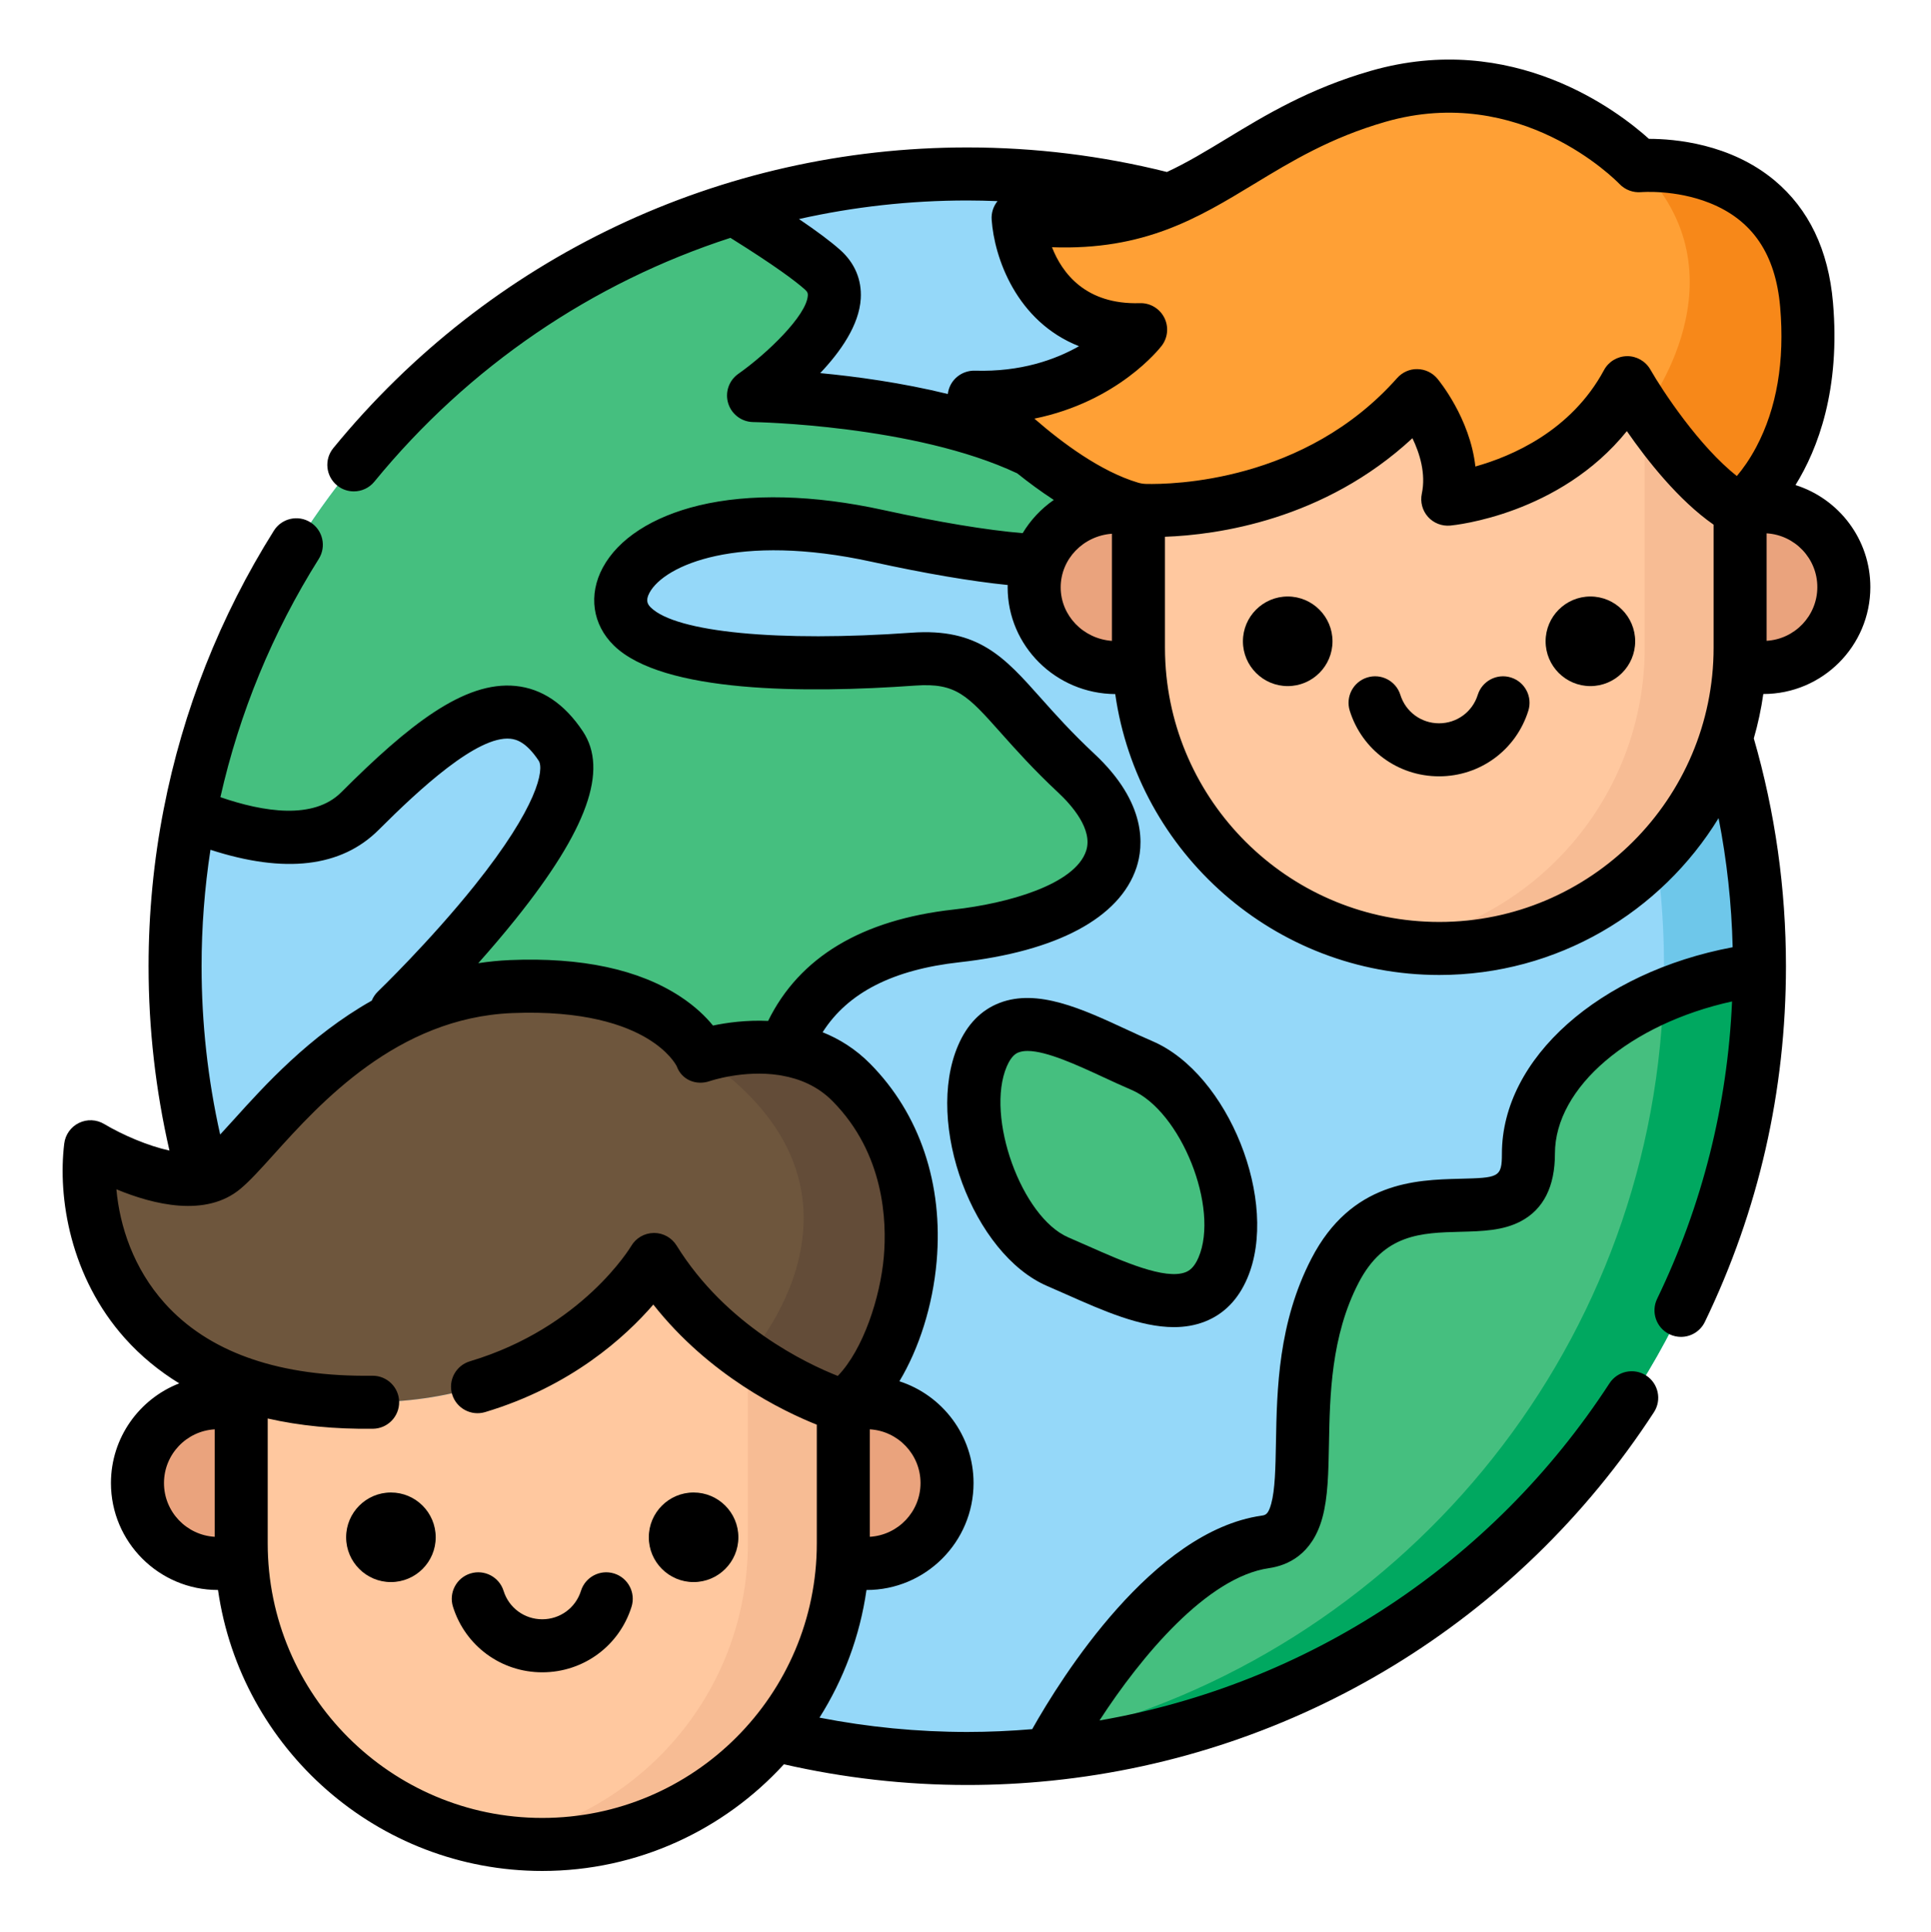 <!-- icon666.com - MILLIONS vector ICONS FREE --><svg viewBox="-22 -21 681 681.334" xmlns="http://www.w3.org/2000/svg"><path d="m598.5 319.711c0 154.293-125.082 279.375-279.375 279.375s-279.375-125.082-279.375-279.375c0-154.293 125.082-279.375 279.375-279.375s279.375 125.082 279.375 279.375zm0 0" fill="#95d8f9"></path><path d="m236.863 52.652c12.973 7.984 25.043 15.965 31.199 21.438 17.223 15.305-24.312 44.391-24.312 44.391s76.789 1.082 112.355 28.109c27.293 20.73 31.109 43.199-68.637 21.379-72.906-15.953-102.152 16.668-86.43 31.977 15.715 15.309 72.305 13.398 99.094 11.48 26.789-1.914 28.703 13.398 57.406 40.188 28.703 26.793 9.566 51.664-42.176 57.406-51.746 5.742-63.07 36.359-64.98 61.238-1.918 24.879 11.48 32.527 17.223 51.664 5.738 19.141 1.91 51.668-22.965 63.148-24.879 11.484-57.406-26.785-66.789-36.352-9.375-9.574-9.754-55.5-15.496-68.895-5.742-13.391-44.59-44.449-44.59-44.449s73.293-70.367 57.984-93.328c-15.309-22.965-36.359-11.48-70.801 22.961-13.977 13.977-37.277 10.309-60.027 1.016 19.762-101.516 94.48-183.387 191.941-213.371zm0 0" fill="#45bf7f"></path><path d="m319.125 40.336c-5.652 0-11.258.191-16.828.516 146.457 8.711 262.543 130.215 262.543 278.859 0 148.641-116.086 270.152-262.543 278.855 5.57.332 11.176.52 16.828.52 154.293 0 279.375-125.082 279.375-279.375 0-154.293-125.082-279.375-279.375-279.375zm0 0" fill="#6ec7ea"></path><path d="m448.832 427.051c22.203-42.816 68.195-4.758 68.195-41.234 0-32.254 37.562-59.145 81.457-64.852-.637 144.039-110.262 262.344-250.672 276.664.039-.039 35.996-69.078 76.371-74.906 24.324-3.52 2.445-52.852 24.648-95.672zm0 0" fill="#45bf7f"></path><path d="m564.629 330.047c-4.617 126.988-93.984 232.34-213.234 261.195-2.309 3.961-3.578 6.379-3.582 6.387 140.41-14.32 250.035-132.625 250.672-276.664-11.969 1.559-23.461 4.695-33.855 9.082zm0 0" fill="#00a860"></path><path d="m409.27 426.121c-9.438 22.031-36.117 7.266-58.148-2.176-22.031-9.438-36.094-50.543-26.656-72.578 9.441-22.031 34.27-6.062 56.301 3.379 22.031 9.438 37.945 49.34 28.504 71.375zm0 0" fill="#45bf7f"></path><path d="m208.656 423.121s-28.895 49.441-99.238 50.344c-18.504.238-33.781-2.285-46.355-6.688v56.449c0 58.637 47.535 106.172 106.176 106.172 58.637 0 106.172-47.535 106.172-106.172v-48.402c-.008-.004-42.66-12.805-66.754-51.703zm0 0" fill="#ffc89f"></path><path d="m241.75 457.547v65.68c0 52.906-38.703 96.766-89.348 104.832 5.484.879 11.102 1.34 16.836 1.34 58.633 0 106.172-47.535 106.172-106.172v-48.402c-.004-.004-15.836-4.766-33.66-17.277zm0 0" fill="#f7bc94"></path><path d="m551.91 113.941c-19.969 37.086-63.332 41.082-63.332 41.082 3.992-18.832-10.844-36.516-10.844-36.516-34.945 39.441-84.074 40.766-95.812 40.484-.816-.02-1.625-.098-2.426-.215v48.582c0 58.594 47.496 106.094 106.094 106.094 58.594 0 106.094-47.5 106.094-106.094v-48.484c-20.703-11.555-39.773-44.934-39.773-44.934zm0 0" fill="#ffc89f"></path><path d="m558.027 123.629v83.73c0 52.863-38.676 96.684-89.27 104.754 5.484.875 11.102 1.34 16.832 1.34 58.598 0 106.098-47.5 106.098-106.094v-48.484c-13.555-7.559-26.398-24.465-33.66-35.246zm0 0" fill="#f7bc94"></path><path d="m63.062 523.227v-48.402c-2.609-.789-5.367-1.215-8.227-1.215-15.664 0-28.359 12.695-28.359 28.352 0 15.664 12.695 28.359 28.359 28.359 2.918 0 5.734-.445 8.387-1.262-.105-1.93-.16-3.875-.16-5.832zm0 0" fill="#eaa37d"></path><path d="m275.41 523.227v-48.402c2.602-.789 5.367-1.215 8.227-1.215 15.664 0 28.359 12.695 28.359 28.352 0 15.664-12.695 28.359-28.359 28.359-2.918 0-5.734-.445-8.387-1.262.105-1.93.16-3.875.16-5.832zm0 0" fill="#eaa37d"></path><path d="m208.656 423.121s-23.156 39.625-78.48 48.574c-6.477 1.047-13.391 1.676-20.758 1.77-87.77 1.129-103.219-59.688-99.48-90.082 0 0 32.668 19.555 46.883 7.633 14.211-11.922 45.578-61.801 101.344-64.121 56.246-2.34 67.129 24.484 67.129 24.484s32.535-11.309 52.926 9.281c36.742 37.102 18.836 98.84-2.809 114.164 0 0-42.66-12.797-66.754-51.703zm0 0" fill="#6e563d"></path><path d="m241.75 457.547c17.824 12.512 33.66 17.277 33.66 17.277 21.645-15.328 39.551-77.066 2.809-114.164-20.395-20.59-52.926-9.285-52.926-9.285 70.227 47.5 16.457 106.172 16.457 106.172zm0 0" fill="#634c38"></path><path d="m591.688 207.281v-48.406c2.602-.785 5.359-1.215 8.219-1.215 15.664 0 28.359 12.695 28.359 28.359 0 15.656-12.695 28.355-28.359 28.355-2.918 0-5.734-.441-8.387-1.262.109-1.934.168-3.879.168-5.832zm0 0" fill="#eaa37d"></path><path d="m379.496 207.359v-48.473c-2.52-.699-5.172-1.094-7.922-1.094-15.934 0-28.855 12.676-28.855 28.309 0 15.633 12.922 28.309 28.855 28.309 2.812 0 5.523-.41 8.09-1.145-.105-1.957-.168-3.926-.168-5.906zm0 0" fill="#eaa37d"></path><path d="m591.688 158.875c-20.707-11.555-39.777-44.934-39.777-44.934-19.969 37.086-63.332 41.082-63.332 41.082 3.992-18.832-10.844-36.516-10.844-36.516-34.945 39.441-84.074 40.766-95.812 40.484-1.785-.047-3.547-.328-5.258-.84-27.352-8.152-55.129-39.098-55.129-39.098 39.586 1.188 58.734-23.809 58.734-23.809-40.453 1.195-43.223-39.441-43.223-39.441 61 7.746 73.203-27.375 127-42.848 53.789-15.469 91.875 24.484 91.875 24.484s54.523-5.121 59.195 48.996c4.473 51.727-23.43 72.438-23.43 72.438" fill="#ffa035"></path><path d="m558.027 123.629c7.262 10.781 20.105 27.688 33.66 35.246 0 0 27.902-20.711 23.43-72.441-4.672-54.121-59.195-48.992-59.195-48.992 39.207 38.754 2.105 86.188 2.105 86.188zm0 0" fill="#f78819"></path><path d="m384.445 346.148c-3.07-1.316-6.176-2.746-9.457-4.273-15.27-7.066-31.055-14.371-44.438-9.238-6.539 2.508-11.477 7.57-14.676 15.051-11.828 27.598 5.285 73.594 31.562 84.852 2.188.938 4.422 1.93 6.676 2.926 12.816 5.684 25.961 11.512 37.883 11.512 3.793 0 7.465-.594 10.957-1.965 6.695-2.629 11.711-7.75 14.91-15.211 11.496-26.824-6.621-72.172-33.418-83.652zm16.227 76.285c-1.559 3.648-3.348 4.703-4.555 5.176-7.203 2.828-22.301-3.863-34.422-9.234-2.332-1.031-4.637-2.055-6.895-3.02-16.531-7.086-29.328-42.59-21.738-60.305 1.715-4.004 3.508-4.695 4.184-4.953.898-.348 1.957-.504 3.141-.504 6.758 0 17.695 5.062 26.742 9.254 3.266 1.512 6.633 3.07 9.953 4.488 17.383 7.453 31.051 41.691 23.59 59.098zm0 0"></path><path d="m115.863 505.293c-8.707 0-15.793 7.082-15.793 15.793 0 8.711 7.086 15.797 15.793 15.797 8.711 0 15.797-7.086 15.797-15.797 0-8.711-7.086-15.793-15.797-15.793zm0 0"></path><path d="m222.609 505.293c-8.711 0-15.797 7.082-15.797 15.793 0 8.711 7.086 15.797 15.797 15.797 8.707 0 15.793-7.086 15.793-15.797 0-8.711-7.086-15.793-15.793-15.793zm0 0"></path><path d="m194.598 533.859c-4.934-1.543-10.176 1.199-11.715 6.125-1.879 5.992-7.359 10.016-13.645 10.016-6.285 0-11.77-4.023-13.641-10.016-1.547-4.926-6.797-7.672-11.723-6.125-4.926 1.543-7.668 6.789-6.125 11.715 4.332 13.836 16.988 23.125 31.488 23.125s27.156-9.297 31.488-23.125c1.539-4.926-1.203-10.172-6.129-11.715zm0 0"></path><path d="m432.137 220.934c8.707 0 15.793-7.086 15.793-15.793s-7.086-15.801-15.793-15.801c-8.711 0-15.797 7.094-15.797 15.801s7.086 15.793 15.797 15.793zm0 0"></path><path d="m538.879 220.934c8.711 0 15.797-7.086 15.797-15.793s-7.086-15.801-15.797-15.801c-8.707 0-15.793 7.094-15.793 15.801s7.086 15.793 15.793 15.793zm0 0"></path><path d="m485.508 252.754c14.504 0 27.152-9.293 31.484-23.129 1.547-4.93-1.195-10.172-6.125-11.715-4.93-1.543-10.176 1.203-11.715 6.129-1.875 5.988-7.359 10.016-13.645 10.016-6.281 0-11.766-4.027-13.641-10.016-1.543-4.934-6.793-7.676-11.719-6.129-4.93 1.543-7.672 6.793-6.129 11.719 4.336 13.832 16.984 23.125 31.488 23.125zm0 0"></path><path d="m599.906 223.723c20.797 0 37.707-16.914 37.707-37.703 0-16.859-11.113-31.16-26.398-35.977 7.961-12.859 15.867-33.766 13.219-64.414-1.598-18.461-8.531-32.934-20.609-43.012-15.633-13.047-35.418-14.656-44.227-14.656-.027 0-.047 0-.07 0-10.816-9.746-48.008-38.387-98.07-23.988-21.77 6.262-37.188 15.613-50.789 23.867-7.27 4.41-14.016 8.504-21.129 11.805-22.91-5.742-46.578-8.656-70.414-8.656-86.965 0-168.457 38.641-223.578 106.02-3.27 3.996-2.68 9.887 1.316 13.156 1.738 1.426 3.836 2.109 5.918 2.109 2.707 0 5.395-1.168 7.238-3.426 33.32-40.723 76.941-70.203 125.578-85.977 15.91 9.93 23.059 15.359 26.254 18.207 1.023.91 1.078 1.426 1.039 2.113-.402 7.082-14.492 20.598-24.504 27.633-3.32 2.324-4.766 6.527-3.57 10.402 1.195 3.879 4.75 6.547 8.805 6.605.566.004 56.844.992 93.121 18.082 3.969 3.18 8.309 6.391 12.898 9.379-4.449 3.09-8.203 7.086-10.977 11.715-12.844-1.094-29.344-3.832-49.199-8.172-24.562-5.375-47.035-5.926-64.984-1.602-16.375 3.953-28.41 11.742-33.898 21.93-5.152 9.574-3.641 20.105 3.934 27.48 17.156 16.711 67.27 16.898 106.285 14.109 14.395-1.02 18.375 3.445 30.203 16.715 5.113 5.738 11.473 12.875 20.156 20.98 4.766 4.445 12.391 13.043 9.879 20.598-3.938 11.879-27.621 18.562-46.707 20.68-32.422 3.598-54.395 16.801-65.441 39.273-7.688-.352-14.586.617-19.449 1.633-2.477-3.051-6.152-6.68-11.48-10.191-14.617-9.605-34.863-13.953-60.184-12.891-3.812.164-7.508.547-11.113 1.094 4.254-4.77 8.742-10.016 13.129-15.477 25.312-31.562 32.855-52.633 23.738-66.309-6.453-9.684-14.426-15.051-23.699-15.973-18.105-1.809-37.688 13.699-61.496 37.508-9.754 9.754-27.379 6.961-42.609 1.711 6.688-29.668 18.359-58.074 34.695-84.023 2.746-4.371 1.438-10.148-2.934-12.895-4.367-2.75-10.145-1.438-12.895 2.934-18.988 30.168-32.102 63.434-38.859 98.168-.008.008-.008.02-.008.027-3.531 18.141-5.332 36.684-5.332 55.395 0 21.973 2.484 43.781 7.367 65.012-7.578-1.652-16.535-5.504-23.023-9.367-2.715-1.625-6.066-1.766-8.906-.375-2.844 1.387-4.793 4.117-5.176 7.254-2.34 19.047 2.07 47.113 21.465 68.754 5.543 6.18 11.93 11.434 19.09 15.824-14.074 5.477-24.086 19.16-24.086 35.148 0 20.793 16.918 37.707 37.711 37.707h.047c8.008 55.941 56.23 99.082 114.348 99.082 33.711 0 64.09-14.516 85.23-37.617 21.102 4.824 42.82 7.301 64.656 7.301 9.898 0 19.719-.508 29.426-1.492.133-.008.258-.023.387-.039 86.387-8.867 164.273-56.023 212.359-129.914 2.816-4.332 1.59-10.125-2.734-12.941-4.332-2.816-10.125-1.586-12.941 2.742-41.465 63.723-106.625 106.156-179.863 118.898 14.691-22.645 37.953-50.566 59.762-53.715 6.633-.961 15.277-4.816 18.832-17.734 1.988-7.23 2.148-16 2.34-26.156.309-16.898.695-37.926 10.445-56.727 8.969-17.297 22.062-17.637 35.922-18 7.727-.199 15.02-.383 21.32-3.723 7.965-4.215 12.004-12.23 12.004-23.816 0-23.504 26.68-45.832 62.469-53.688-1.629 36.637-10.484 71.867-26.43 104.871-2.246 4.652-.297 10.242 4.352 12.488 1.309.633 2.695.934 4.059.934 3.477 0 6.812-1.949 8.426-5.285 18.977-39.285 28.598-81.484 28.598-125.426 0-27.32-3.82-54.328-11.336-80.332 1.465-5.082 2.594-10.316 3.352-15.656zm-247.836-37.621c0-9.984 7.988-18.172 18.07-18.891v37.777c-10.082-.715-18.07-8.902-18.07-18.887zm36.922 26.516c-.004-.039-.004-.078-.008-.117-.09-1.703-.137-3.418-.137-5.141v-39.082c18.449-.664 56.121-5.875 87.273-34.758 2.59 5.383 4.805 12.527 3.309 19.566-.613 2.902.188 5.93 2.16 8.152 1.973 2.215 4.891 3.355 7.844 3.094 1.75-.16 38.574-3.902 62.312-33.312 7.082 10.227 18.207 24.363 30.59 32.992v43.348c0 53.348-43.402 96.742-96.75 96.742-51.578.004-93.855-40.574-96.594-91.484zm229.922-26.598c0 10.094-7.926 18.359-17.879 18.945v-37.898c9.953.59 17.879 8.848 17.879 18.953zm-198.547-142.195c13.215-8.016 26.887-16.309 46.262-21.879 47.48-13.656 81.137 20.504 82.523 21.941 1.961 2.059 4.781 3.105 7.613 2.867.121-.016 12.137-.984 24.16 3.816 15.129 6.043 23.266 18.039 24.879 36.664 1.648 19.109-1.18 35.719-8.41 49.367-2.359 4.449-4.824 7.844-6.859 10.254-13.254-10.414-26.172-29.977-30.512-37.555-1.684-2.945-4.883-4.766-8.234-4.707-3.398.047-6.504 1.926-8.113 4.918-11.574 21.492-32.633 30.426-45.355 33.988-1.898-17.043-12.848-30.309-13.426-31-1.746-2.082-4.312-3.305-7.039-3.34-2.676-.078-5.316 1.113-7.125 3.148-32.598 36.789-79.512 37.555-88.582 37.336-.949-.023-1.898-.176-2.82-.453-13.109-3.91-26.707-14.004-36.535-22.57 29.453-5.988 44.152-24.727 44.895-25.691 2.191-2.859 2.543-6.734.898-9.945-1.645-3.211-4.988-5.199-8.598-5.082-19.141.582-27.434-10.629-30.992-19.727 32.598 1.168 51.484-10.285 71.371-22.352zm-146.094 23.277c-3.297-2.934-8.098-6.531-14.496-10.863 19.27-4.32 39.148-6.551 59.348-6.551 3.562 0 7.117.094 10.672.23-1.477 1.828-2.238 4.152-2.07 6.523.91 13.402 8.766 35.957 30.809 44.637-8.414 4.777-20.594 9.121-36.715 8.629-3.723-.094-7.191 2.012-8.762 5.406-.422.91-.676 1.859-.793 2.82-16.23-3.98-32.434-6.176-45.004-7.367 7.176-7.57 13.758-16.957 14.301-26.289.379-6.66-2.137-12.602-7.289-17.176zm-162.719 204.52c14.348-14.348 34.82-33.285 46.434-32.125 2.219.219 5.668 1.262 9.98 7.734 1.992 2.988-.18 16.055-22.664 44.117-15.84 19.766-33.836 37.105-34.016 37.277-.957.922-1.691 2.023-2.184 3.223-21.988 12.414-37.977 30.125-48.43 41.707-1.809 2.004-3.496 3.871-5.031 5.512-4.348-19.391-6.551-39.301-6.551-59.355 0-13.82 1.059-27.543 3.129-41.059 26.219 8.5 46.152 6.152 59.332-7.031zm-75.723 230.34c0-10.098 7.922-18.359 17.879-18.945v37.898c-9.957-.59-17.879-8.848-17.879-18.953zm133.406 118.09c-53.395 0-96.828-43.434-96.828-96.824v-44.031c11.23 2.559 23.602 3.789 37.129 3.621 5.164-.07 9.293-4.309 9.227-9.469-.066-5.121-4.238-9.23-9.344-9.23-.043 0-.082 0-.125 0-16.207.215-30.367-1.77-42.449-5.887-.441-.195-.902-.352-1.375-.477-11.922-4.285-21.762-10.699-29.422-19.246-10.992-12.262-15.844-27.164-17.004-40.137 13 5.398 31.59 10.035 43.781-.195 3.371-2.824 7.062-6.918 11.73-12.094 16.246-18.012 43.441-48.16 83.996-49.844 25.441-1.055 40.016 4.293 47.762 8.969 7.402 4.469 9.953 9.012 10.352 9.785 1.73 4.809 6.863 6.898 11.691 5.215.18-.059 11.793-3.984 24.297-2.113.383.086.758.152 1.137.195 6.215 1.102 12.566 3.688 17.777 8.953 18.328 18.496 19.219 42.367 18.125 54.949-1.25 14.293-7.238 32.691-16.234 42-11.062-4.367-39.387-17.781-56.855-45.992-1.707-2.754-4.715-4.43-7.949-4.43-.039 0-.078 0-.117.008-3.281.039-6.301 1.793-7.953 4.629-.172.281-17.191 28.758-56.859 40.621-4.949 1.477-7.762 6.688-6.277 11.633 1.48 4.949 6.691 7.758 11.637 6.281 30.281-9.059 49.398-26.441 59.316-37.918 19.727 25.02 45.605 37.551 57.656 42.355v41.848c.004 53.391-43.434 96.824-96.82 96.824zm115.523-137.035c9.957.586 17.879 8.848 17.879 18.945 0 10.105-7.922 18.363-17.879 18.953zm304.297-170c-46.934 8.816-81.383 39.129-81.383 72.801 0 8.461-1.141 8.492-15.102 8.852-15.133.395-37.996.984-52.043 28.078-11.762 22.688-12.195 46.145-12.543 64.996-.164 8.895-.309 16.574-1.676 21.539-1.055 3.836-2.066 3.984-3.469 4.188-38.285 5.527-70.414 56.828-80.82 75.277-7.578.637-15.211.988-22.906.988-17.551 0-35.016-1.715-52.109-5.051 8.461-13.41 14.234-28.66 16.574-45.016.02 0 .035.004.051.004 20.793 0 37.707-16.914 37.707-37.711 0-16.758-10.992-30.992-26.148-35.887 6.93-11.566 11.766-26.637 13.129-42.254 2.383-27.293-5.949-52.059-23.461-69.738-5.164-5.219-10.906-8.75-16.75-11.09 8.871-13.949 24.758-22.066 48.285-24.68 34.363-3.812 56.52-15.664 62.398-33.375 2.48-7.496 3.855-22.676-14.875-40.156-8.055-7.52-13.844-14.016-18.957-19.754-12.727-14.281-21.918-24.617-45.496-22.922-46.867 3.348-82.941-.129-91.906-8.855-1.051-1.027-2.051-2.363-.512-5.219 5.23-9.715 31.152-21.277 78.422-10.93 18.797 4.109 34.844 6.852 47.918 8.184-.004.273-.02.543-.02.816 0 20.676 17 37.508 37.945 37.648 7.98 55.918 56.184 99.051 114.273 99.051 41.641 0 78.195-22.16 98.508-55.305 2.93 14.949 4.59 30.168 4.965 45.52zm0 0"></path></svg>